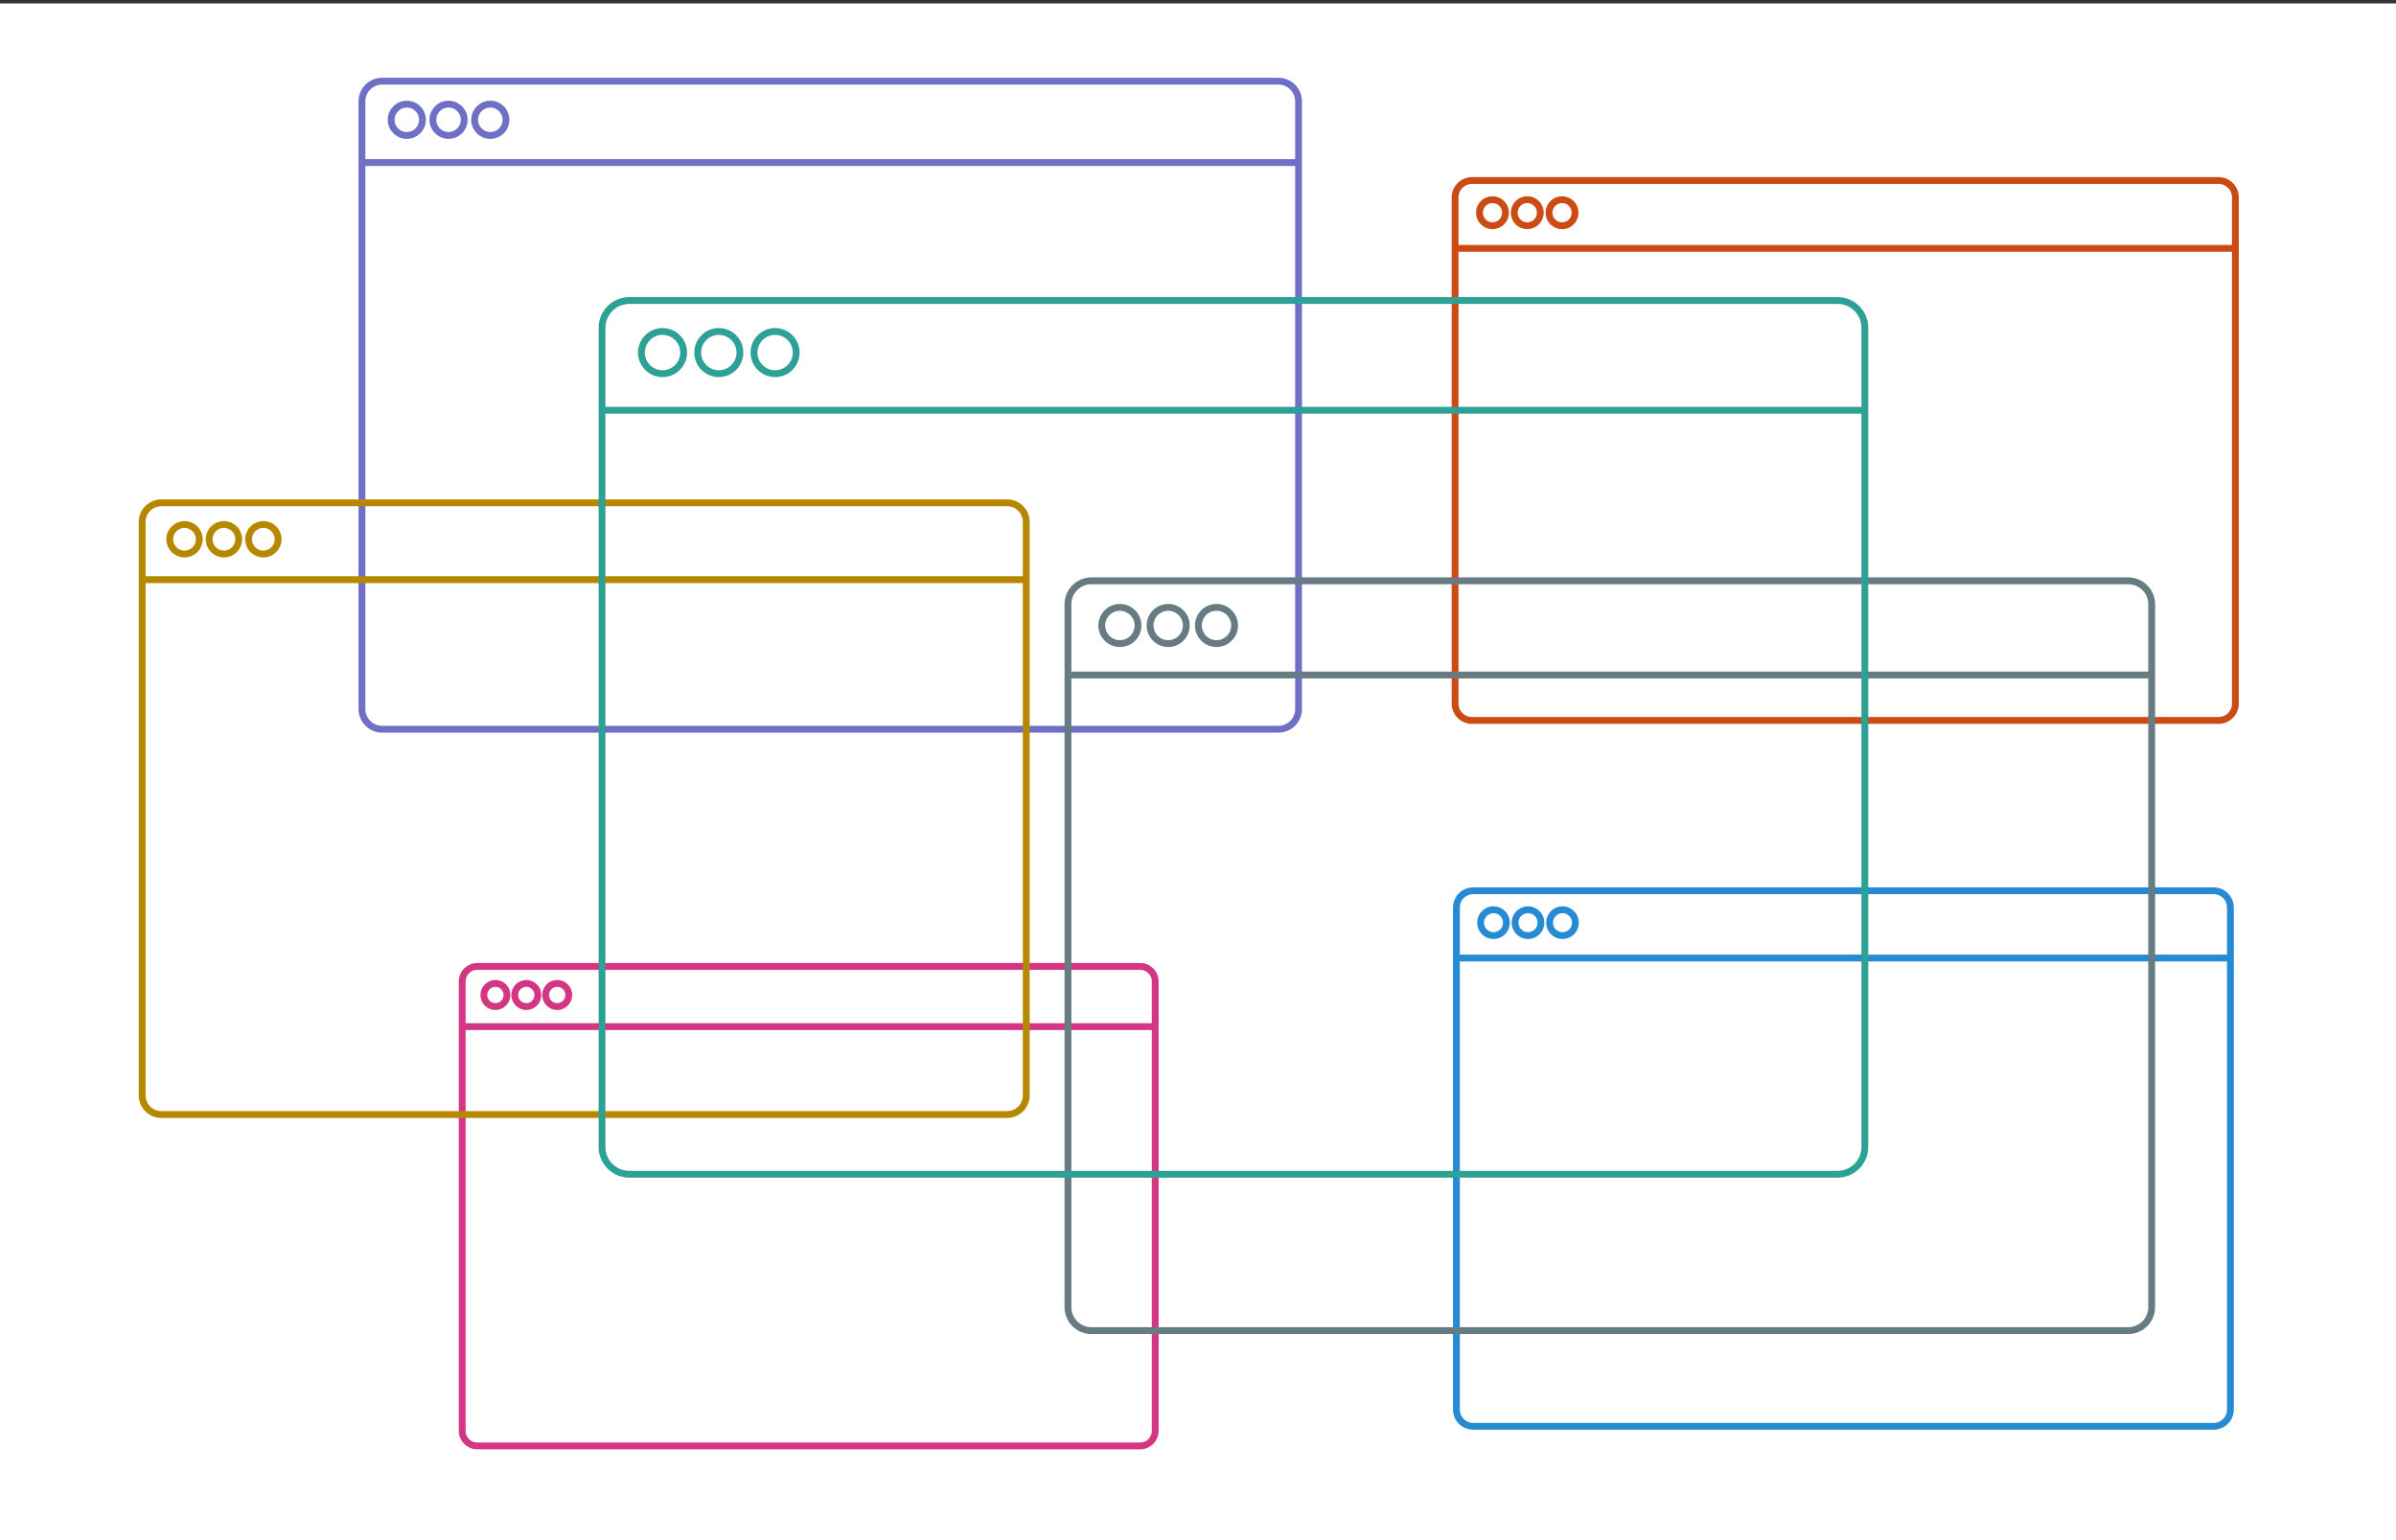 <?xml version="1.0" encoding="utf-8"?>
<!-- Generator: Adobe Illustrator 16.0.4, SVG Export Plug-In . SVG Version: 6.00 Build 0)  -->
<!DOCTYPE svg PUBLIC "-//W3C//DTD SVG 1.1//EN" "http://www.w3.org/Graphics/SVG/1.1/DTD/svg11.dtd">
<svg version="1.1" id="Layer_1" xmlns="http://www.w3.org/2000/svg" xmlns:xlink="http://www.w3.org/1999/xlink" x="0px" y="0px"
	 width="700px" height="450px" viewBox="0 0 700 450" enable-background="new 0 0 700 450" xml:space="preserve">
<rect x="0" y="0" width="700" height="450" fill="#333333" stroke="none"/>
<g id="Layer_2">
	<path fill="#FFFFFF" d="M0,1h700v450H0V1z"/>
</g>
<g id="Layer_1_1_">
	<g>
		<g>
			<path fill="none" stroke="#D33682" stroke-width="2" stroke-miterlimit="10" d="M337.501,418.091
				c0.001,2.417-1.958,4.378-4.374,4.378c-0.003,0-0.003,0-0.004,0H139.417c-2.417,0.001-4.376-1.954-4.378-4.374
				c0,0,0-0.002,0-0.004V286.75c-0.002-2.417,1.957-4.377,4.373-4.378c0.002,0,0.004,0,0.005,0h193.705
				c2.416-0.001,4.377,1.958,4.378,4.374c0,0.001,0,0.002,0,0.004L337.501,418.091L337.501,418.091z M135.039,299.969h202.462"/>
		</g>
		<circle fill="none" stroke="#D33682" stroke-width="2" stroke-miterlimit="10" cx="144.739" cy="290.719" r="3.385"/>
		<circle fill="none" stroke="#D33682" stroke-width="2" stroke-miterlimit="10" cx="153.763" cy="290.719" r="3.385"/>
		<circle fill="none" stroke="#D33682" stroke-width="2" stroke-miterlimit="10" cx="162.788" cy="290.719" r="3.385"/>
	</g>
	<g>
		<g>
			<path fill="none" stroke="#268BD2" stroke-width="2" stroke-miterlimit="10" d="M651.62,411.846
				c0.001,2.7-2.187,4.889-4.886,4.89h-0.004H430.39c-2.697,0.001-4.888-2.186-4.89-4.884c0-0.004,0-0.004,0-0.006V265.158
				c-0.002-2.701,2.188-4.889,4.884-4.891c0.002,0,0.005,0,0.006,0H646.73c2.698-0.002,4.888,2.186,4.888,4.883
				c0,0.004,0,0.004,0,0.008v146.688H651.62z M425.5,279.92h226.12"/>
		</g>
		<circle fill="none" stroke="#268BD2" stroke-width="2" stroke-miterlimit="10" cx="436.334" cy="269.59" r="3.78"/>
		<circle fill="none" stroke="#268BD2" stroke-width="2" stroke-miterlimit="10" cx="446.413" cy="269.59" r="3.78"/>
		<circle fill="none" stroke="#268BD2" stroke-width="2" stroke-miterlimit="10" cx="456.492" cy="269.59" r="3.78"/>
	</g>
	<g>
		<g>
			<path fill="none" stroke="#CC4A14" stroke-width="2" stroke-miterlimit="10" d="M653.086,205.571
				c0.001,2.722-2.204,4.928-4.923,4.929c-0.003,0-0.005,0-0.007,0H430.042c-2.722,0.002-4.928-2.203-4.93-4.924
				c0-0.002,0-0.004,0-0.005V57.68c-0.002-2.723,2.203-4.928,4.925-4.93c0.002,0,0.004,0,0.005,0h218.113
				c2.722-0.002,4.929,2.203,4.93,4.924c0,0.002,0,0.004,0,0.005L653.086,205.571L653.086,205.571z M425.112,72.564h227.974"/>
		</g>
		<circle fill="none" stroke="#CC4A14" stroke-width="2" stroke-miterlimit="10" cx="436.035" cy="62.149" r="3.811"/>
		<circle fill="none" stroke="#CC4A14" stroke-width="2" stroke-miterlimit="10" cx="446.196" cy="62.149" r="3.811"/>
		<circle fill="none" stroke="#CC4A14" stroke-width="2" stroke-miterlimit="10" cx="456.357" cy="62.149" r="3.811"/>
	</g>
	<g>
		<g>
			<path fill="none" stroke="#6D70C4" stroke-width="2" stroke-miterlimit="10" d="M379.385,207.152
				c0.001,3.267-2.646,5.917-5.91,5.917c-0.004,0-0.007,0-0.009,0h-261.81c-3.267,0.002-5.916-2.644-5.917-5.912
				c0-0.001,0-0.003,0-0.005V29.633c-0.002-3.267,2.645-5.916,5.91-5.917c0.002,0,0.005,0,0.007,0h261.81
				c3.268-0.002,5.915,2.645,5.917,5.911c0,0.003,0,0.004,0,0.006v177.519H379.385z M105.739,47.5h273.646"/>
		</g>
		<circle fill="none" stroke="#6D70C4" stroke-width="2" stroke-miterlimit="10" cx="118.85" cy="34.998" r="4.574"/>
		<circle fill="none" stroke="#6D70C4" stroke-width="2" stroke-miterlimit="10" cx="131.047" cy="34.998" r="4.574"/>
		<circle fill="none" stroke="#6D70C4" stroke-width="2" stroke-miterlimit="10" cx="143.244" cy="34.998" r="4.574"/>
	</g>
	<g>
		<g>
			<path fill="none" stroke="#B68800" stroke-width="2" stroke-miterlimit="10" d="M299.822,320.055
				c0.001,3.084-2.498,5.586-5.579,5.586c-0.003,0-0.005,0-0.008,0H47.12c-3.083,0.002-5.583-2.494-5.585-5.58
				c0-0.002,0-0.004,0-0.006V152.5c-0.001-3.084,2.497-5.583,5.579-5.585c0.002,0,0.004,0,0.006,0h247.115
				c3.083-0.002,5.583,2.496,5.585,5.58c0,0.002,0,0.003,0,0.006v167.556h0.002V320.055z M41.535,169.363h258.287"/>
		</g>
		<circle fill="none" stroke="#B68800" stroke-width="2" stroke-miterlimit="10" cx="53.911" cy="157.563" r="4.318"/>
		<circle fill="none" stroke="#B68800" stroke-width="2" stroke-miterlimit="10" cx="65.423" cy="157.563" r="4.318"/>
		<circle fill="none" stroke="#B68800" stroke-width="2" stroke-miterlimit="10" cx="76.935" cy="157.563" r="4.318"/>
	</g>
	<g>
		<g>
			<path fill="none" stroke="#667B82" stroke-width="2" stroke-miterlimit="10" d="M628.622,381.938
				c0.001,3.78-3.062,6.846-6.84,6.848c-0.002,0-0.007,0-0.009,0H318.855c-3.78,0.003-6.846-3.061-6.847-6.84
				c0-0.004,0-0.006,0-0.008V176.546c-0.002-3.781,3.062-6.844,6.837-6.847c0.002,0,0.006,0,0.01,0h302.916
				c3.78-0.001,6.848,3.06,6.849,6.839c0,0.002,0,0.005,0,0.007v205.393H628.622L628.622,381.938z M312.009,197.216h316.613"/>
		</g>
		<circle fill="none" stroke="#667B82" stroke-width="2" stroke-miterlimit="10" cx="327.179" cy="182.753" r="5.293"/>
		<circle fill="none" stroke="#667B82" stroke-width="2" stroke-miterlimit="10" cx="341.29" cy="182.753" r="5.293"/>
		<circle fill="none" stroke="#667B82" stroke-width="2" stroke-miterlimit="10" cx="355.403" cy="182.753" r="5.293"/>
	</g>
	<g>
		<g>
			<path fill="none" stroke="#2EA197" stroke-width="2" stroke-miterlimit="10" d="M544.822,335.118
				c0.001,4.403-3.566,7.975-7.969,7.978c-0.005,0-0.008,0-0.011,0H183.86c-4.404,0.002-7.975-3.563-7.977-7.97
				c0-0.003,0-0.006,0-0.008V95.78c-0.002-4.405,3.565-7.977,7.97-7.979c0.002,0,0.004,0,0.007,0h352.981
				c4.403-0.002,7.976,3.566,7.979,7.97c0,0.003,0,0.005,0,0.009v239.338H544.822L544.822,335.118z M175.883,119.867h368.939"/>
		</g>
		<circle fill="none" stroke="#2EA197" stroke-width="2" stroke-miterlimit="10" cx="193.561" cy="103.012" r="6.167"/>
		<circle fill="none" stroke="#2EA197" stroke-width="2" stroke-miterlimit="10" cx="210.004" cy="103.012" r="6.167"/>
		<circle fill="none" stroke="#2EA197" stroke-width="2" stroke-miterlimit="10" cx="226.448" cy="103.012" r="6.167"/>
	</g>
</g>
</svg>
